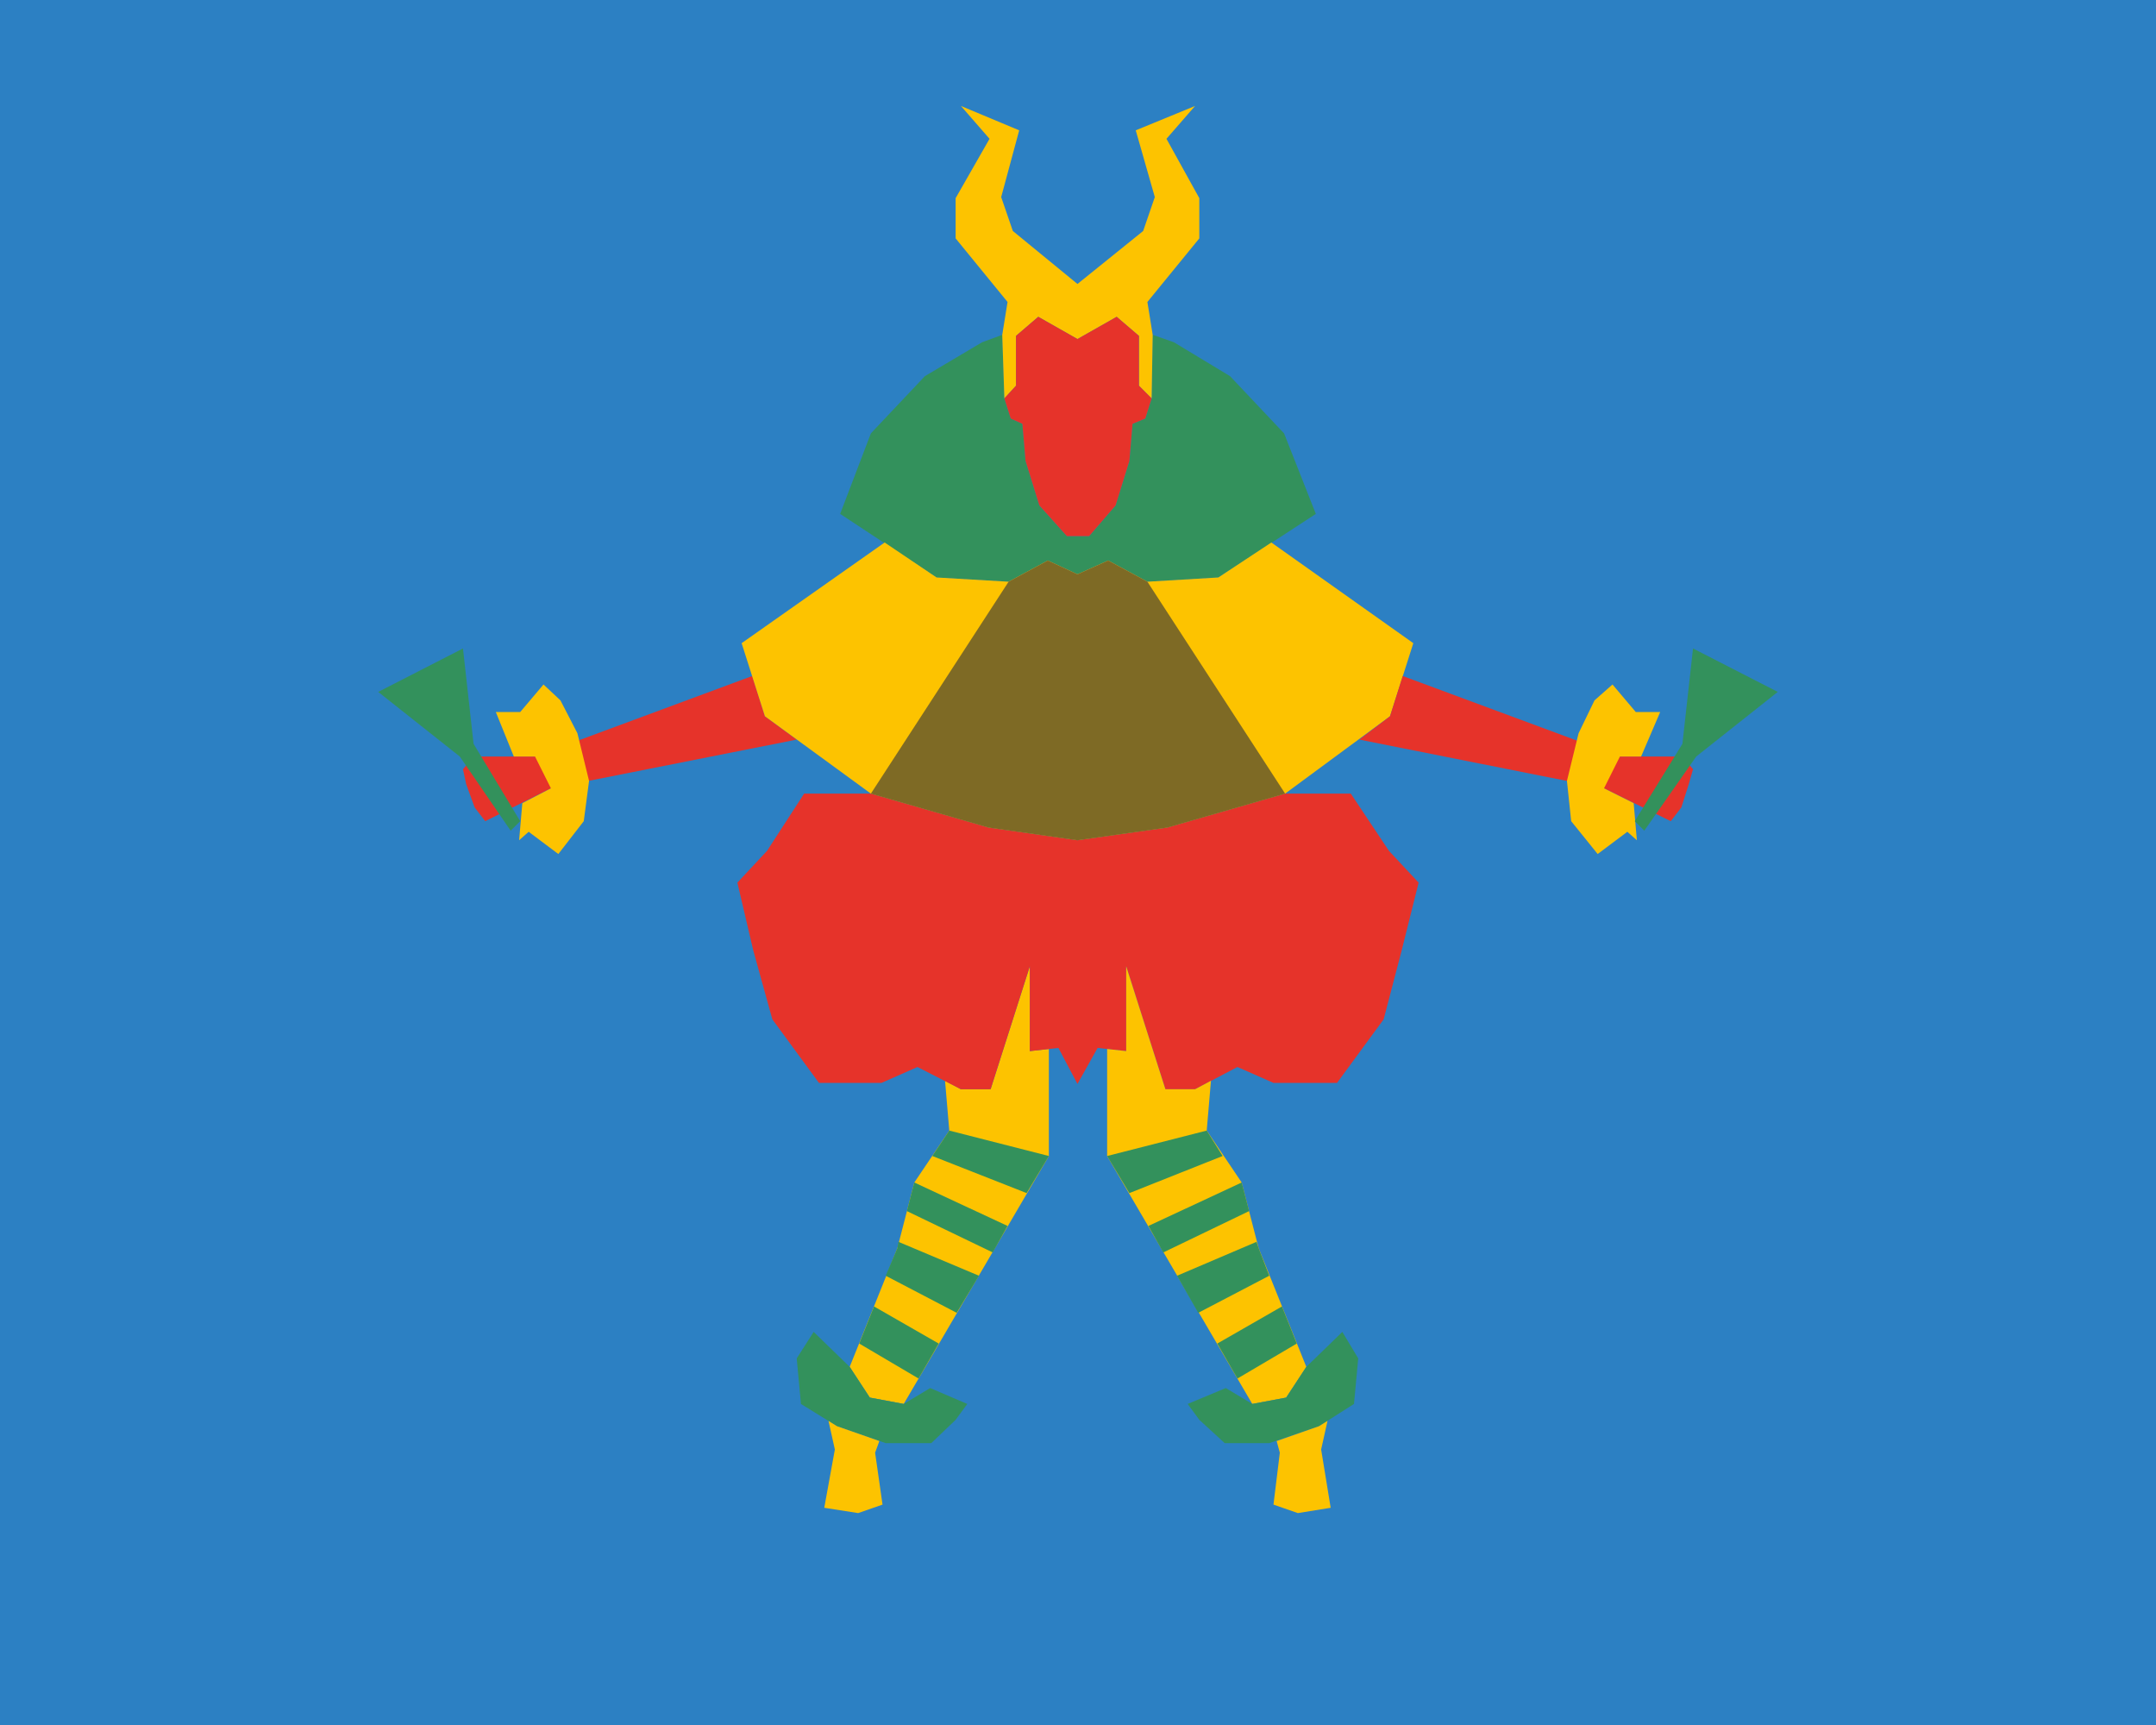 <?xml version="1.0" encoding="utf-8"?>
<!-- Generator: Adobe Illustrator 28.1.0, SVG Export Plug-In . SVG Version: 6.00 Build 0)  -->
<svg version="1.1" id="Capa_1" xmlns="http://www.w3.org/2000/svg" xmlns:xlink="http://www.w3.org/1999/xlink" x="0px" y="0px"
	 viewBox="0 0 203.5 162.8" style="enable-background:new 0 0 203.5 162.8;" xml:space="preserve">
<style type="text/css">
	.st0{fill:#2C80C3;}
	.st1{fill:#33915C;}
	.st2{fill:#FDC300;}
	.st3{fill:#E6332A;}
	.st4{fill:#7E6A25;}
</style>
<g>
	<rect class="st0" width="203.5" height="162.8"/>
	<g>
		<polygon class="st1" points="121.2,40.9 116.1,35.5 110.8,32.3 108.8,31.6 108.7,37.6 108.1,39.5 106.9,40 106.6,43.5 105.3,47.7 
			102.8,50.6 101.7,50.6 100.7,50.6 98.1,47.7 96.8,43.5 96.5,40 95.4,39.5 94.8,37.6 94.6,31.6 92.7,32.3 87.3,35.5 82.2,40.9 
			79.3,48.5 88.4,54.5 95.2,54.9 98.9,52.9 101.7,54.2 104.6,52.9 108.3,54.9 115,54.5 124.2,48.5 		"/>
		<polygon class="st2" points="99,99 99,109.1 85.3,132.5 82.1,131.9 80.2,129 84.7,117.8 86.3,111.6 89.6,106.7 89.2,102 
			90.7,102.8 93.5,102.8 97.2,91.2 97.2,99.2 		"/>
		<polygon class="st1" points="80.2,129 76.8,125.7 75.2,128.2 75.6,132.5 79,134.6 83.6,136.2 87.9,136.2 90.2,134 91.3,132.5 
			87.8,131 85.3,132.5 82.1,131.9 		"/>
		<polygon class="st2" points="78.2,134.1 78.8,136.8 77.8,142.3 81,142.8 83.3,142 82.6,137.1 83,136 79,134.6 		"/>
		<polygon class="st3" points="71,63.8 50.5,71.4 44.7,71.4 43.7,72.6 44,74 44.8,76.2 45.8,77.5 52,74.4 75.2,69.8 72.2,67.6 		"/>
		<polygon class="st2" points="48.5,71.4 46.8,67.2 49.1,67.2 51.3,64.6 52.9,66.1 54.5,69.2 55.6,73.7 55.1,77.5 52.7,80.6 
			49.9,78.5 49,79.3 49.3,75.8 52,74.4 50.5,71.4 		"/>
		<polygon class="st1" points="44.7,70.2 43.7,61.2 35.7,65.3 43.4,71.4 48.2,78.4 49.1,77.5 		"/>
		<polygon class="st1" points="81.1,126.8 86.7,130.1 88.6,126.8 82.5,123.3 		"/>
		<polygon class="st1" points="83.6,120.4 90.3,123.9 92.4,120.4 84.8,117.2 84.7,117.8 		"/>
		<polygon class="st1" points="85.6,114.3 93.7,118.2 95.1,115.7 86.3,111.6 		"/>
		<polygon class="st1" points="88,109.1 96.9,112.6 99,109.1 89.6,106.7 		"/>
		<polygon class="st2" points="113.2,18.7 110.1,13.1 112.8,10 107.2,12.3 109,18.6 107.9,21.8 101.7,26.8 95.6,21.8 94.5,18.6 
			96.2,12.3 90.7,10 93.4,13.1 90.2,18.7 90.2,22.5 95.1,28.5 94.6,31.6 94.8,37.6 95.9,36.4 95.9,31.7 98,29.9 101.7,32 
			105.4,29.9 107.5,31.7 107.5,36.4 108.7,37.6 108.8,31.6 108.3,28.5 113.2,22.5 		"/>
		<polygon class="st3" points="107.5,36.4 107.5,31.7 105.4,29.9 101.7,32 98,29.9 95.9,31.7 95.9,36.4 94.8,37.6 95.4,39.5 
			96.5,40 96.8,43.5 98.1,47.7 100.7,50.6 101.7,50.6 102.8,50.6 105.3,47.7 106.6,43.5 106.9,40 108.1,39.5 108.7,37.6 		"/>
		<polygon class="st2" points="120,51.2 115,54.5 108.3,54.9 104.6,52.9 101.7,54.2 98.9,52.9 95.2,54.9 88.4,54.5 83.5,51.2 
			70,60.7 72.2,67.6 82.2,74.9 93.3,78.1 101.7,79.3 110.2,78.1 121.3,74.9 131.2,67.6 133.4,60.7 		"/>
		<polygon class="st3" points="131.1,80.3 127.5,74.9 121.3,74.9 110.2,78.1 101.7,79.3 93.3,78.1 82.2,74.9 75.9,74.9 72.4,80.3 
			69.6,83.3 71.1,89.7 72.9,96.2 77.3,102.2 83.2,102.2 86.6,100.7 90.7,102.8 93.5,102.8 97.2,91.2 97.2,99.2 99.9,98.9 
			101.7,102.3 103.6,98.9 106.3,99.2 106.3,91.2 110,102.8 112.8,102.8 116.8,100.7 120.2,102.2 126.2,102.2 130.6,96.2 132.3,89.7 
			133.9,83.3 		"/>
		<polygon class="st2" points="104.5,99 104.5,109.1 118.2,132.5 121.4,131.9 123.3,129 118.8,117.8 117.2,111.6 113.9,106.7 
			114.3,102 112.8,102.8 110,102.8 106.3,91.2 106.3,99.2 		"/>
		<polygon class="st1" points="123.3,129 126.7,125.7 128.2,128.2 127.8,132.5 124.5,134.6 119.8,136.2 115.6,136.2 113.2,134 
			112.1,132.5 115.7,131 118.2,132.5 121.4,131.9 		"/>
		<polygon class="st2" points="125.3,134.1 124.7,136.8 125.6,142.3 122.5,142.8 120.2,142 120.8,137.1 120.5,136 124.5,134.6 		"/>
		<polygon class="st3" points="132.4,63.8 152.9,71.4 158.8,71.4 159.8,72.6 159.4,74 158.7,76.2 157.7,77.5 151.4,74.4 128.3,69.8 
			131.2,67.6 		"/>
		<polygon class="st2" points="154.9,71.4 156.7,67.2 154.4,67.2 152.2,64.6 150.5,66.1 149,69.2 147.9,73.7 148.3,77.5 150.8,80.6 
			153.6,78.5 154.5,79.3 154.2,75.8 151.4,74.4 152.9,71.4 		"/>
		<polygon class="st1" points="158.8,70.2 159.8,61.2 167.8,65.3 160.1,71.4 155.2,78.4 154.3,77.5 		"/>
		<polygon class="st1" points="122.4,126.8 116.8,130.1 114.9,126.8 121,123.3 		"/>
		<polygon class="st1" points="119.8,120.4 113.1,123.9 111.1,120.4 118.6,117.2 118.8,117.8 		"/>
		<polygon class="st1" points="117.9,114.3 109.8,118.2 108.4,115.7 117.2,111.6 		"/>
		<polygon class="st1" points="115.4,109.1 106.6,112.6 104.5,109.1 113.9,106.7 		"/>
		<polygon class="st4" points="95.2,54.9 82.2,74.9 93.3,78.1 101.7,79.3 110.2,78.1 121.3,74.9 108.3,54.9 104.6,52.9 101.7,54.2 
			98.9,52.9 		"/>
	</g>
</g>
</svg>

